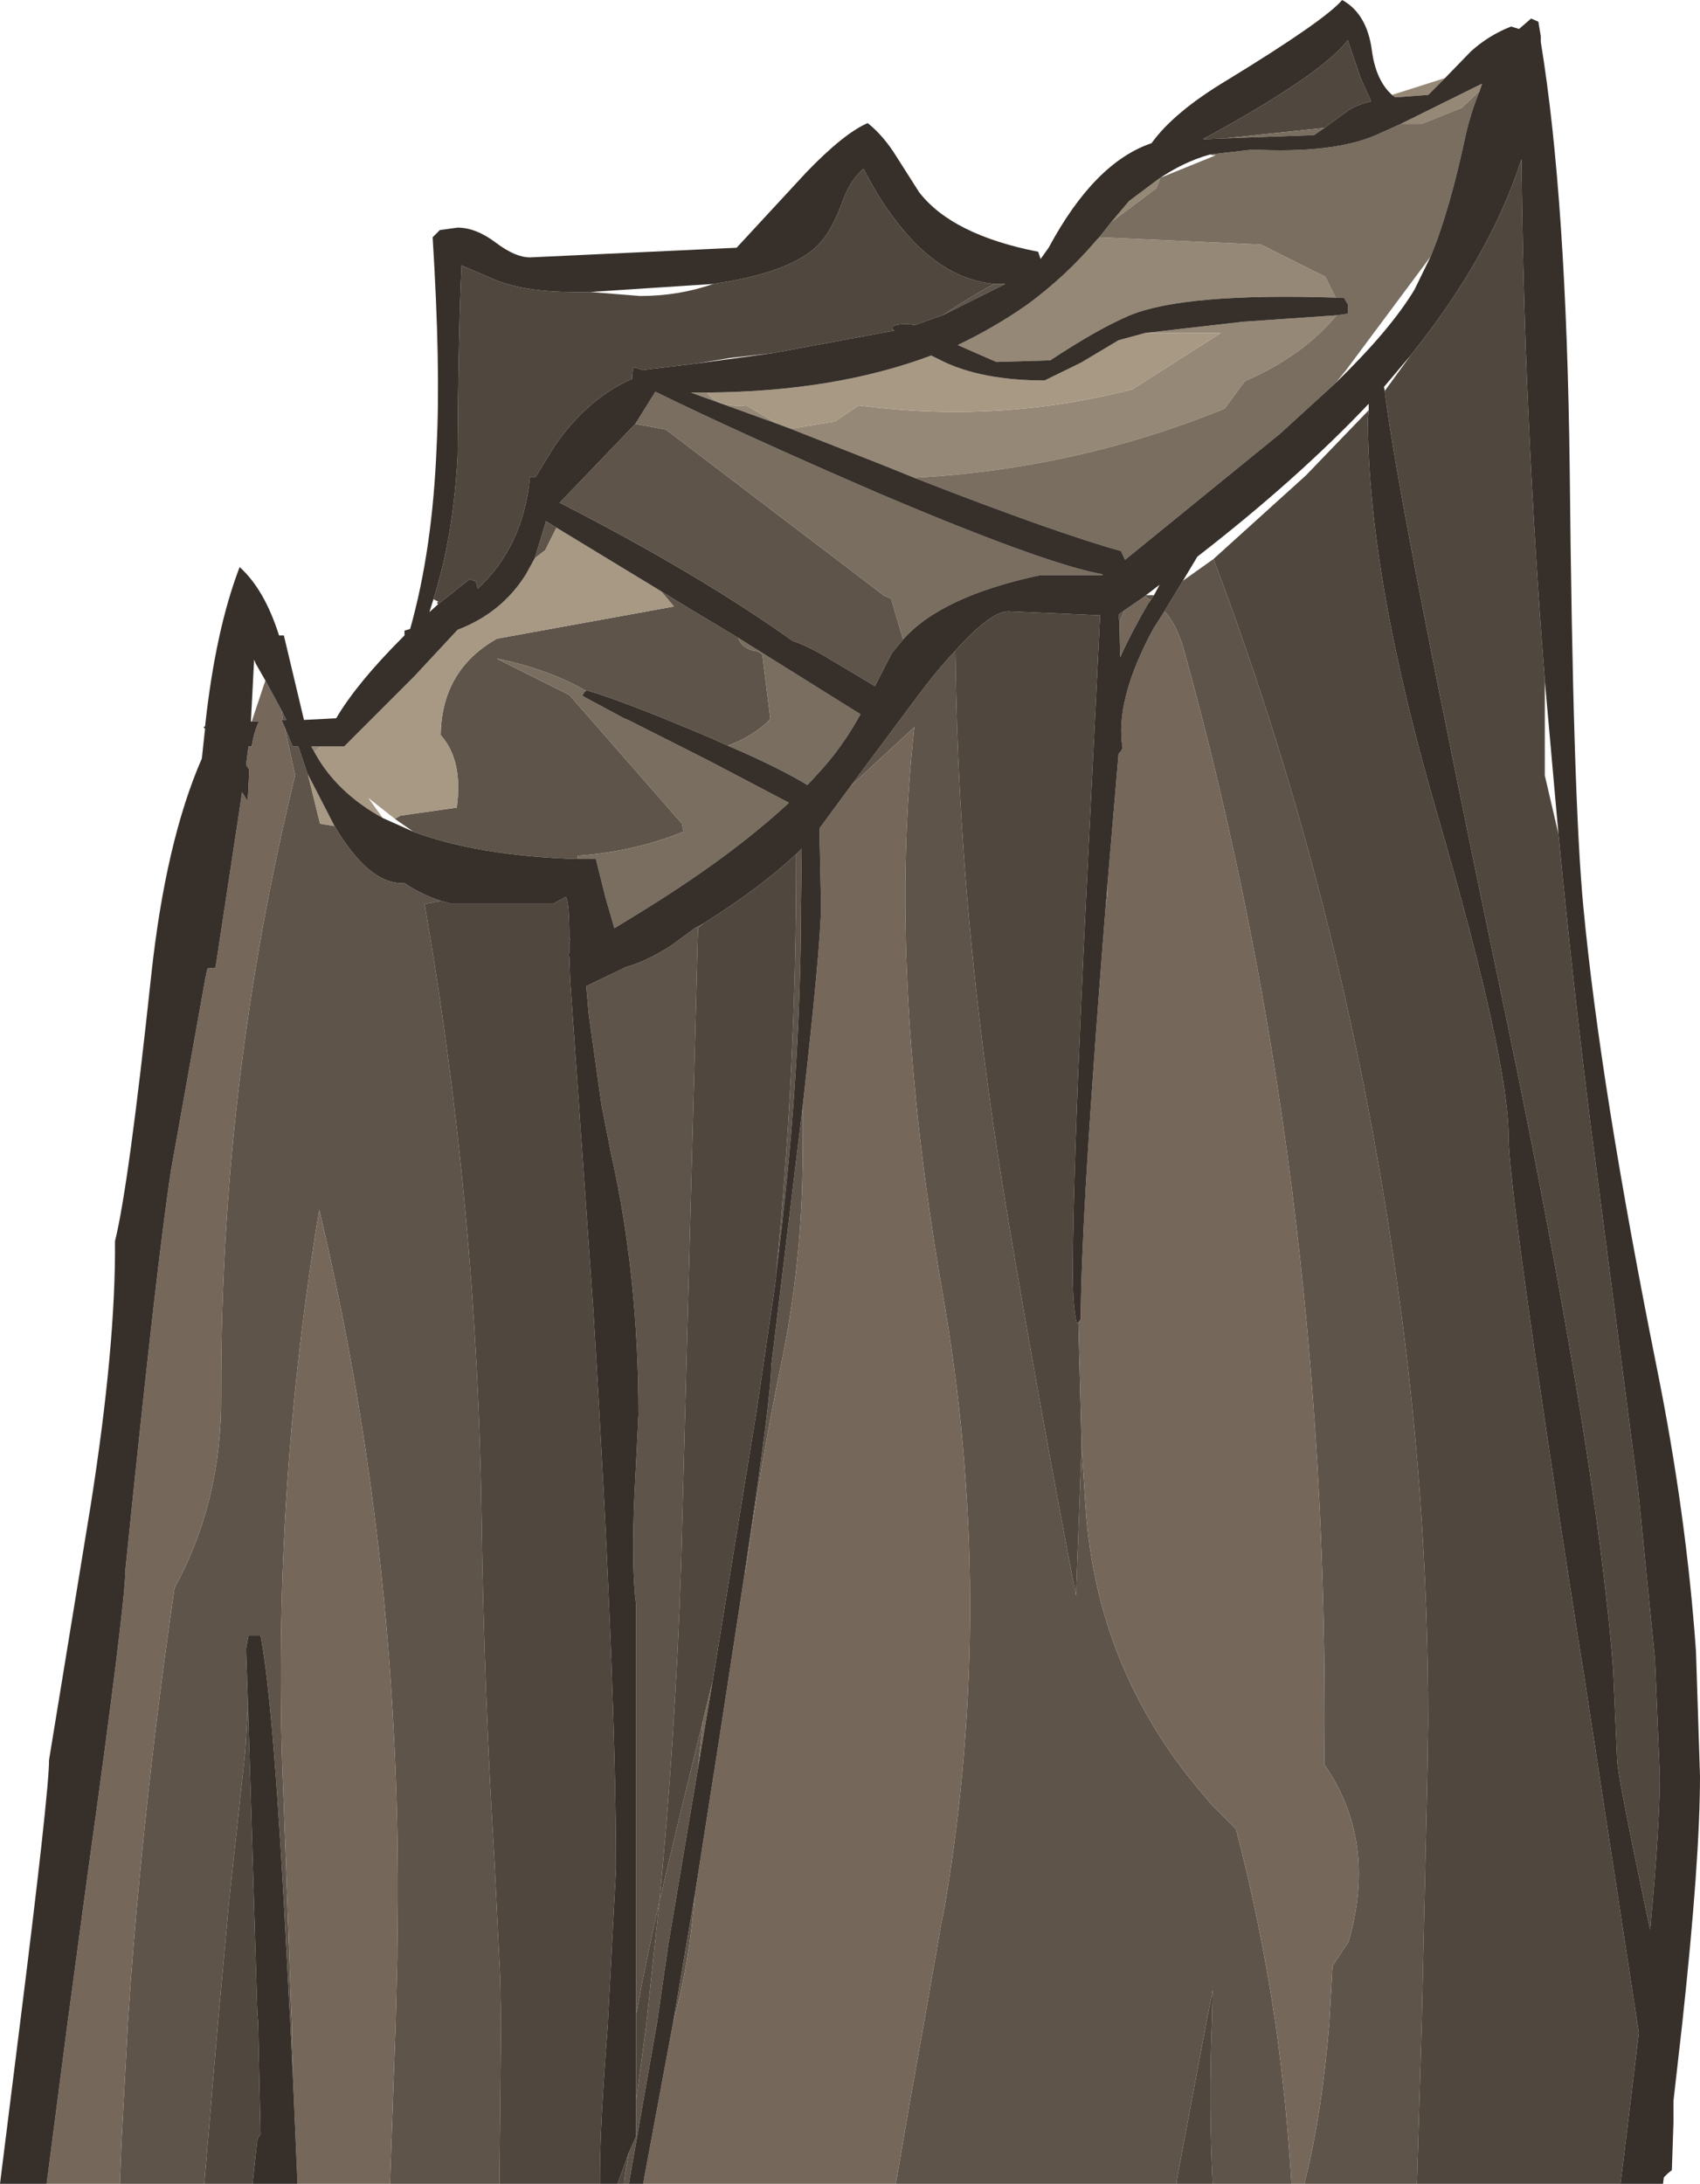 <?xml version="1.0" encoding="UTF-8" standalone="no"?>
<svg xmlns:ffdec="https://www.free-decompiler.com/flash" xmlns:xlink="http://www.w3.org/1999/xlink" ffdec:objectType="shape" height="135.75px" width="105.7px" xmlns="http://www.w3.org/2000/svg">
  <g transform="matrix(1.0, 0.0, 0.0, 1.0, -71.5, 0.0)">
    <path d="M158.05 5.9 L161.35 4.85 160.3 5.9 158.25 6.05 158.05 5.9 M158.6 7.7 L163.65 5.2 163.5 5.65 162.4 6.7 159.9 7.7 158.6 7.7 M128.35 29.7 L126.5 28.95 120.65 26.65 123.4 26.2 124.9 25.2 Q133.6 26.35 141.9 24.2 L147.4 20.7 142.7 20.7 148.8 20.0 154.6 19.6 Q152.55 22.1 148.9 23.7 L147.65 25.4 Q138.45 29.15 128.35 29.7 M119.85 26.35 L114.45 24.4 115.2 24.4 115.45 24.4 Q116.15 25.35 117.9 25.2 L119.85 26.35 M154.55 18.5 Q145.15 18.2 141.75 19.6 139.75 20.45 136.8 22.4 L133.45 22.5 131.05 21.45 Q133.35 20.35 135.35 18.95 137.75 17.2 139.7 14.9 L139.85 14.75 149.9 15.2 153.9 17.2 154.55 18.5 M140.6 13.8 L141.7 12.5 143.5 11.15 143.65 11.05 143.4 11.7 140.6 13.8 M91.05 46.75 L90.85 46.4 91.45 46.4 91.05 46.75" fill="#968876" fill-rule="evenodd" stroke="none"/>
    <path d="M159.6 135.75 L152.6 135.75 Q153.7 131.4 154.15 125.75 L154.35 122.2 155.35 120.7 Q157.15 114.45 153.85 109.7 L153.85 109.0 Q154.15 73.0 145.1 40.35 144.65 38.8 143.9 38.0 L145.05 36.1 146.95 34.75 Q154.95 55.9 158.25 78.95 160.3 92.9 160.3 107.1 L160.25 110.2 159.9 125.75 159.6 135.75 M151.8 135.75 L146.9 135.75 Q146.65 130.8 146.85 125.75 L146.9 123.7 146.5 125.75 144.7 135.35 144.65 135.75 127.2 135.75 128.1 130.5 128.95 125.75 129.7 121.45 130.0 119.7 130.25 118.45 Q133.45 99.4 130.1 80.35 126.65 60.4 128.35 45.2 L124.4 48.85 128.35 43.55 Q129.75 41.65 130.9 40.45 L130.95 43.15 Q131.3 58.8 134.25 76.2 136.2 87.75 138.4 99.2 L138.75 89.9 139.0 93.7 Q139.45 100.35 142.45 105.95 143.95 108.75 146.05 111.25 L146.85 112.2 148.35 113.7 Q149.9 119.65 150.8 125.75 151.5 130.7 151.8 135.75 M110.6 135.75 L110.3 135.75 110.35 135.25 110.6 133.8 111.05 132.8 111.05 130.6 111.7 125.75 111.7 125.7 112.5 118.2 113.9 112.3 115.2 107.0 114.9 109.9 113.05 120.9 112.35 125.75 110.6 135.75 M102.55 135.75 L95.75 135.75 96.1 125.75 96.2 121.7 96.2 121.15 Q96.65 97.55 91.35 75.2 88.5 92.35 89.05 109.7 L89.4 119.15 89.6 124.7 89.65 125.75 89.7 128.8 89.55 125.75 89.35 122.05 Q88.55 106.1 87.7 101.65 L86.95 101.65 86.8 102.5 86.95 107.0 86.9 106.2 86.75 108.85 85.75 118.1 85.05 125.75 84.2 135.75 78.95 135.75 79.05 133.25 79.45 125.75 Q79.75 121.1 80.2 116.5 81.05 107.6 82.35 98.7 85.3 93.35 85.25 86.7 85.2 67.25 89.85 48.2 L89.2 45.2 89.7 46.4 90.05 46.4 90.6 48.05 90.65 48.15 91.4 51.2 92.3 51.35 Q94.4 54.9 96.5 54.9 L96.65 54.9 Q97.7 55.6 98.9 56.0 L97.9 56.2 Q101.2 75.25 101.45 94.7 101.6 105.25 102.25 115.75 L102.6 123.0 102.65 125.75 102.55 135.75 M130.1 19.6 Q131.75 18.5 133.3 17.65 L133.95 17.65 134.0 17.65 130.1 19.6 M111.0 26.35 L112.9 26.7 126.5 37.05 126.9 37.2 127.65 39.75 126.95 40.6 125.9 42.65 122.8 40.8 Q121.6 40.1 120.8 39.85 114.9 35.65 106.3 31.25 L111.0 26.35 M117.4 39.65 Q117.6 40.25 118.35 40.45 118.65 40.45 118.9 40.7 L119.4 44.7 Q118.3 45.8 116.75 46.35 L115.75 45.9 Q110.35 43.6 107.95 42.9 L107.95 42.95 Q105.6 41.6 102.45 40.95 L102.4 40.95 106.9 43.2 113.9 51.2 114.0 51.7 Q110.9 52.95 107.4 53.2 L107.4 53.4 Q101.2 53.2 97.2 51.7 L96.05 50.9 96.4 50.7 99.9 50.2 Q100.3 47.25 98.9 45.7 98.95 41.65 102.4 39.7 L113.4 37.7 112.6 36.75 114.4 37.85 117.4 39.65 M110.3 44.65 L110.65 44.8 110.4 44.7 110.3 44.65 M104.75 34.7 L105.45 32.4 106.1 32.8 105.4 34.2 104.75 34.7 M141.1 38.7 L141.05 38.2 141.4 37.95 141.3 38.2 141.1 38.7 M142.7 37.05 L142.75 37.0 142.9 37.0 143.25 37.0 143.05 37.3 142.85 37.2 142.7 37.05 M140.35 55.1 L140.35 55.7 140.25 56.3 140.35 55.1 M89.0 44.15 L89.3 44.75 89.1 44.75 89.0 44.15 M121.0 53.1 L121.35 52.75 121.3 56.4 Q121.3 67.15 119.75 79.2 121.0 66.65 121.0 53.7 L121.0 53.1 M111.05 125.25 L111.05 99.75 Q110.75 97.45 110.95 92.9 L111.2 87.95 Q111.2 79.3 109.5 71.75 L108.9 68.7 108.1 63.0 107.95 61.3 110.45 60.1 Q111.6 59.8 113.2 58.8 L114.7 57.7 115.25 57.4 114.9 57.7 113.85 97.2 Q113.5 107.85 112.5 118.2 111.7 121.7 111.05 125.25 M121.4 68.85 L121.4 70.7 Q121.5 77.7 120.15 84.4 118.8 90.9 117.85 97.7 L117.8 97.8 Q119.45 86.85 119.45 84.95 L121.4 68.85 M114.7 117.8 Q114.4 121.9 113.35 125.75 L114.7 117.8" fill="#5e5449" fill-rule="evenodd" stroke="none"/>
    <path d="M172.25 135.75 L159.6 135.75 159.9 125.75 160.25 110.2 160.3 107.1 Q160.3 92.9 158.25 78.95 154.95 55.9 146.95 34.75 L152.7 29.55 156.6 25.5 156.55 26.05 Q156.55 35.9 160.95 50.9 165.3 65.9 165.3 70.7 165.3 74.1 169.55 101.4 L170.0 104.2 173.3 125.75 173.4 126.35 172.45 134.2 172.25 135.75 M146.9 135.75 L144.65 135.75 144.7 135.35 146.5 125.75 146.9 123.7 146.85 125.75 Q146.65 130.8 146.9 135.75 M110.3 135.75 L109.9 135.75 110.6 133.8 110.35 135.25 110.3 135.75 M108.8 135.75 L102.55 135.75 102.65 125.75 102.6 123.0 102.25 115.75 Q101.6 105.25 101.45 94.7 101.2 75.25 97.9 56.2 L98.9 56.0 99.45 56.15 105.95 56.15 106.7 55.75 Q106.9 56.25 106.9 58.3 L106.95 58.4 106.9 58.65 106.9 59.25 106.8 59.3 106.9 59.5 106.95 60.9 108.4 81.6 Q109.8 104.5 109.8 116.2 L109.3 125.6 109.3 125.75 Q108.8 132.1 108.8 135.3 L108.8 135.75 M87.2 135.75 L84.2 135.75 85.05 125.75 85.75 118.1 86.75 108.85 86.9 106.2 86.95 107.0 87.5 125.15 87.55 125.75 87.7 132.65 87.5 133.0 87.2 135.75 M167.55 42.3 L167.55 48.2 168.4 51.85 Q169.25 60.75 170.4 69.95 L173.35 92.6 174.4 103.15 174.7 110.4 Q174.7 113.55 174.1 119.95 L173.8 118.55 Q172.05 110.2 172.05 109.4 L171.8 103.75 Q170.75 90.25 165.25 63.75 158.4 31.1 157.6 24.3 L159.2 22.1 Q164.15 15.95 166.1 9.9 166.25 25.7 167.55 42.3 M147.65 8.6 L146.3 8.65 Q153.65 4.65 155.3 2.5 L156.1 4.85 156.75 6.3 Q155.9 6.5 155.35 6.85 L153.85 7.95 147.65 8.6 M115.85 17.65 Q120.65 16.95 122.35 15.25 123.15 14.45 123.8 12.75 124.35 11.15 125.2 10.5 126.3 12.7 127.75 14.4 130.25 17.35 133.3 17.65 131.75 18.5 130.1 19.6 L129.95 19.65 128.4 20.2 127.95 20.15 Q126.7 20.15 127.05 20.5 L127.1 20.55 119.55 21.95 116.9 22.25 114.8 22.6 111.45 23.0 111.0 22.85 Q110.8 22.8 110.8 23.55 108.05 24.75 106.0 27.7 L104.8 29.65 104.45 29.65 Q104.05 33.95 101.2 36.6 L101.1 36.15 100.7 36.0 98.75 37.55 Q98.6 37.5 98.75 37.4 L98.45 37.25 Q99.7 33.3 99.95 28.35 100.0 20.45 100.2 16.5 L102.3 17.4 Q104.15 18.15 107.2 18.15 L108.2 18.15 111.3 18.4 Q113.7 18.4 115.85 17.65 M138.75 89.9 L138.4 99.2 Q136.2 87.75 134.25 76.2 131.3 58.8 130.95 43.15 L130.9 40.45 Q133.1 38.0 134.2 38.0 L139.9 38.25 139.05 55.4 Q138.2 72.7 138.2 79.2 138.2 81.25 138.45 82.25 L138.55 82.2 138.75 89.9 M115.25 57.4 Q118.75 55.2 121.0 53.1 L121.0 53.7 Q121.0 66.65 119.75 79.2 L119.75 79.4 119.65 80.15 118.55 87.65 115.8 104.55 115.2 107.0 113.9 112.3 112.5 118.2 111.7 125.7 111.7 125.75 111.05 130.6 111.05 125.25 Q111.7 121.7 112.5 118.2 113.5 107.85 113.85 97.2 L114.9 57.7 115.25 57.4" fill="#50473e" fill-rule="evenodd" stroke="none"/>
    <path d="M158.6 7.7 L159.9 7.7 162.4 6.7 163.5 5.65 Q163.0 6.85 162.65 8.3 161.65 13.05 160.45 15.95 L155.2 23.0 154.55 23.8 151.1 26.95 141.45 34.8 141.2 34.25 Q137.2 33.15 128.35 29.7 138.45 29.15 147.65 25.4 L148.9 23.7 Q152.55 22.1 154.6 19.6 L155.3 19.5 155.3 18.9 155.05 18.5 154.55 18.5 153.9 17.2 149.9 15.2 139.85 14.75 140.6 13.8 143.4 11.7 143.65 11.05 147.1 9.65 146.9 9.65 146.75 9.6 149.4 9.3 Q154.4 9.55 157.05 8.4 L158.6 7.7 M147.65 8.6 L153.85 7.95 153.2 8.4 147.65 8.6 M111.0 26.35 L112.25 24.35 Q117.55 26.95 126.1 30.65 136.45 35.05 140.05 35.7 L140.05 35.75 136.2 35.75 Q130.05 37.05 127.65 39.75 L126.9 37.2 126.5 37.05 112.9 26.7 111.0 26.35 M117.4 39.65 L125.0 44.4 Q123.85 46.5 122.3 48.15 L121.7 48.8 Q120.0 47.75 116.75 46.35 118.3 45.8 119.4 44.7 L118.9 40.7 Q118.65 40.45 118.35 40.45 117.6 40.25 117.4 39.65 M107.95 42.95 L107.85 43.0 107.7 43.25 110.3 44.65 110.4 44.7 110.65 44.8 115.6 47.3 120.55 49.9 Q116.95 53.25 111.25 56.75 L109.7 57.7 109.15 55.8 108.55 53.4 107.4 53.4 107.4 53.2 Q110.9 52.95 114.0 51.7 L113.9 51.2 106.9 43.2 102.4 40.95 102.45 40.95 Q105.6 41.6 107.95 42.95" fill="#796e5f" fill-rule="evenodd" stroke="none"/>
    <path d="M120.65 26.65 L119.85 26.35 117.9 25.2 Q116.15 25.35 115.45 24.4 123.4 24.35 129.4 22.1 L130.0 22.4 Q132.5 23.65 136.45 23.65 L138.7 22.55 141.05 21.15 142.7 20.7 147.4 20.7 141.9 24.2 Q133.6 26.35 124.9 25.2 L123.4 26.2 120.65 26.65 M95.3 50.85 Q92.4 49.25 91.05 46.75 L91.45 46.4 92.9 46.4 97.25 42.05 99.95 39.15 Q102.7 38.1 104.2 35.7 L104.75 34.7 105.4 34.2 106.1 32.8 112.6 36.75 113.4 37.7 102.4 39.7 Q98.95 41.65 98.9 45.7 100.3 47.25 99.9 50.2 L96.4 50.7 96.05 50.9 94.4 49.6 95.3 50.85 M90.65 48.15 L92.3 51.35 91.4 51.2 90.65 48.15" fill="#a89984" fill-rule="evenodd" stroke="none"/>
    <path d="M152.6 135.75 L151.8 135.75 Q151.5 130.7 150.8 125.75 149.9 119.65 148.35 113.7 L146.85 112.2 146.05 111.25 Q143.95 108.75 142.45 105.95 139.45 100.35 139.0 93.7 L138.75 89.9 138.55 82.2 138.7 82.0 Q138.7 76.4 139.95 60.15 L140.25 56.3 140.35 55.7 140.35 55.1 141.05 46.85 141.2 46.7 141.3 46.5 Q140.8 43.55 143.2 39.1 L143.9 38.0 Q144.65 38.8 145.1 40.35 154.15 73.0 153.85 109.0 L153.85 109.7 Q157.15 114.45 155.35 120.7 L154.35 122.2 154.15 125.75 Q153.7 131.4 152.6 135.75 M127.2 135.75 L111.5 135.75 111.55 135.4 113.3 126.0 113.35 125.75 Q114.4 121.9 114.7 117.8 L116.25 107.9 117.8 97.8 117.85 97.7 Q118.8 90.9 120.15 84.4 121.5 77.7 121.4 70.7 L121.4 68.85 Q122.55 58.65 122.55 56.25 L122.45 51.5 124.4 48.85 128.35 45.2 Q126.65 60.4 130.1 80.35 133.45 99.4 130.25 118.45 L130.0 119.7 129.7 121.45 128.95 125.75 128.1 130.5 127.2 135.75 M95.75 135.75 L90.0 135.75 89.7 128.8 89.65 125.75 89.6 124.7 89.4 119.15 89.05 109.7 Q88.5 92.35 91.35 75.2 96.65 97.55 96.2 121.15 L96.2 121.7 96.1 125.75 95.75 135.75 M78.95 135.75 L74.4 135.75 75.7 125.75 76.95 116.5 Q79.3 99.65 79.3 97.55 81.25 78.4 82.15 72.65 L84.25 60.9 84.4 60.2 84.9 60.15 86.35 50.6 86.55 49.25 86.9 49.8 87.0 47.85 86.8 47.55 86.95 46.4 87.15 46.4 Q87.3 45.45 87.6 44.85 L87.15 44.85 88.0 42.3 89.0 44.15 89.1 44.75 89.0 44.75 89.2 45.2 89.85 48.2 Q85.2 67.25 85.25 86.7 85.3 93.35 82.35 98.7 81.05 107.6 80.2 116.5 79.75 121.1 79.45 125.75 L79.05 133.25 78.95 135.75 M143.05 37.3 L142.9 37.5 Q141.85 39.3 141.15 40.85 L141.1 38.7 141.3 38.2 141.4 37.95 142.7 37.05 142.85 37.2 143.05 37.3 M115.8 104.55 L114.9 109.9 115.2 107.0 115.8 104.55" fill="#75675a" fill-rule="evenodd" stroke="none"/>
    <path d="M161.35 4.85 L162.95 3.2 Q164.05 2.2 165.45 1.65 L165.95 1.8 166.7 1.15 167.15 1.35 167.3 2.25 167.3 2.6 Q168.9 12.35 169.1 29.2 169.3 49.7 169.95 56.4 171.0 67.5 174.5 84.95 176.35 94.1 176.95 102.65 L177.2 110.4 Q177.2 115.6 176.1 125.75 L175.55 130.6 175.55 131.95 175.45 134.9 175.2 135.1 174.95 135.35 174.9 135.75 172.25 135.75 172.45 134.2 173.4 126.35 173.3 125.75 170.0 104.2 169.55 101.4 Q165.3 74.1 165.3 70.7 165.3 65.9 160.95 50.9 156.55 35.9 156.55 26.05 L156.6 25.5 156.6 25.1 Q152.15 29.8 145.95 34.6 L145.05 36.1 143.9 38.0 143.2 39.1 Q140.8 43.55 141.3 46.5 L141.2 46.7 141.05 46.85 140.35 55.1 140.25 56.3 139.95 60.15 Q138.7 76.4 138.7 82.0 L138.55 82.2 138.45 82.25 Q138.2 81.25 138.2 79.2 138.2 72.7 139.05 55.4 L139.9 38.25 134.2 38.0 Q133.1 38.0 130.9 40.45 129.75 41.65 128.35 43.55 L124.4 48.85 122.45 51.5 122.55 56.25 Q122.55 58.65 121.4 68.85 L119.45 84.95 Q119.45 86.85 117.8 97.8 L116.25 107.9 114.7 117.8 113.35 125.75 113.3 126.0 111.55 135.4 111.5 135.75 110.6 135.75 112.35 125.75 113.05 120.9 114.9 109.9 115.8 104.55 118.55 87.65 119.65 80.15 119.75 79.4 119.75 79.2 Q121.3 67.15 121.3 56.4 L121.35 52.75 121.0 53.1 Q118.75 55.2 115.25 57.4 L114.7 57.7 113.2 58.8 Q111.6 59.8 110.45 60.1 L107.95 61.3 108.1 63.0 108.9 68.7 109.5 71.75 Q111.2 79.3 111.2 87.95 L110.95 92.9 Q110.75 97.45 111.05 99.75 L111.05 125.25 111.05 130.6 111.05 132.8 110.6 133.8 109.9 135.75 108.8 135.75 108.8 135.3 Q108.8 132.1 109.3 125.75 L109.3 125.6 109.8 116.2 Q109.8 104.5 108.4 81.6 L106.95 60.9 106.9 59.5 106.8 59.3 106.9 59.25 106.9 58.65 106.95 58.4 106.9 58.3 Q106.9 56.25 106.7 55.75 L105.95 56.15 99.45 56.15 98.9 56.0 Q97.7 55.6 96.65 54.9 L96.5 54.9 Q94.4 54.9 92.3 51.35 L90.65 48.15 90.6 48.05 90.05 46.4 89.7 46.4 89.2 45.2 89.0 44.75 89.1 44.75 89.3 44.75 89.0 44.15 88.0 42.3 87.4 41.25 87.3 41.0 87.1 44.85 87.15 44.85 87.6 44.85 Q87.3 45.45 87.15 46.4 L86.95 46.4 86.8 47.55 87.0 47.85 86.9 49.8 86.55 49.25 86.35 50.6 84.9 60.15 84.4 60.2 84.25 60.9 82.15 72.65 Q81.25 78.4 79.3 97.55 79.3 99.65 76.95 116.5 L75.7 125.75 74.4 135.75 71.5 135.75 72.75 125.75 Q74.55 111.4 74.55 109.4 L77.15 93.5 Q78.7 83.65 78.65 77.15 79.5 73.75 80.9 60.65 81.8 52.3 84.05 47.15 L84.25 45.3 84.15 45.2 84.25 45.15 Q84.9 39.15 86.4 35.25 87.95 36.65 88.85 39.5 L89.15 39.5 90.4 44.75 92.4 44.65 Q93.7 42.45 96.55 39.6 L96.65 39.5 96.65 39.2 97.0 39.1 Q98.4 34.15 98.65 27.7 98.9 22.8 98.4 14.75 L98.85 14.3 99.95 14.15 Q101.1 14.15 102.35 15.1 103.55 16.0 104.45 16.0 L117.3 15.4 121.6 10.75 Q123.95 8.3 125.45 7.65 126.45 8.45 127.25 9.75 L128.65 11.95 Q130.7 14.6 136.05 15.65 L136.2 16.1 136.7 15.4 Q139.55 10.1 143.1 8.9 144.5 6.95 147.85 4.95 153.9 1.25 154.95 0.0 156.5 0.85 156.8 3.15 157.05 5.0 158.05 5.9 L158.25 6.05 160.3 5.9 161.35 4.85 M90.0 135.75 L87.2 135.75 87.5 133.0 87.7 132.65 87.55 125.75 87.5 125.15 86.95 107.0 86.8 102.5 86.95 101.65 87.7 101.65 Q88.55 106.1 89.35 122.05 L89.55 125.75 89.7 128.8 90.0 135.75 M163.5 5.65 L163.65 5.2 158.6 7.7 157.05 8.4 Q154.4 9.55 149.4 9.3 L146.75 9.6 Q145.1 10.05 143.5 11.15 L141.7 12.5 140.6 13.8 139.85 14.75 139.7 14.9 Q137.75 17.2 135.35 18.95 133.35 20.35 131.05 21.45 L133.45 22.5 136.8 22.4 Q139.75 20.45 141.75 19.6 145.15 18.2 154.55 18.5 L155.05 18.5 155.3 18.9 155.3 19.5 154.6 19.6 148.8 20.0 142.7 20.7 141.05 21.15 138.7 22.55 136.45 23.65 Q132.5 23.65 130.0 22.4 L129.4 22.1 Q123.4 24.35 115.45 24.4 L115.2 24.4 114.45 24.4 119.85 26.35 120.65 26.65 126.5 28.95 128.35 29.7 Q137.2 33.15 141.2 34.25 L141.45 34.8 151.1 26.95 154.55 23.8 Q157.95 20.5 159.45 18.0 L160.45 15.95 Q161.65 13.05 162.65 8.3 163.0 6.85 163.5 5.65 M168.4 51.85 L167.55 42.3 Q166.25 25.7 166.1 9.9 164.15 15.95 159.2 22.1 L157.55 24.05 157.6 24.3 Q158.4 31.1 165.25 63.75 170.75 90.25 171.8 103.75 L172.05 109.4 Q172.05 110.2 173.8 118.55 L174.1 119.95 Q174.7 113.55 174.7 110.4 L174.4 103.15 173.35 92.6 170.4 69.95 Q169.25 60.75 168.4 51.85 M153.85 7.95 L155.35 6.85 Q155.9 6.5 156.75 6.3 L156.1 4.85 155.3 2.5 Q153.65 4.65 146.3 8.65 L147.65 8.6 153.2 8.4 153.85 7.95 M133.3 17.65 Q130.25 17.35 127.75 14.4 126.3 12.7 125.2 10.5 124.35 11.15 123.8 12.75 123.15 14.45 122.35 15.25 120.65 16.95 115.85 17.65 L108.2 18.15 107.2 18.15 Q104.15 18.15 102.3 17.4 L100.2 16.5 Q100.0 20.45 99.95 28.35 99.7 33.3 98.45 37.25 L98.2 38.05 98.75 37.55 100.7 36.0 101.1 36.15 101.2 36.6 Q104.05 33.95 104.45 29.65 L104.8 29.65 106.0 27.7 Q108.05 24.75 110.8 23.55 110.8 22.8 111.0 22.85 L111.45 23.0 114.8 22.6 119.55 21.95 127.1 20.55 127.05 20.5 Q126.7 20.15 127.95 20.15 L128.4 20.2 129.95 19.65 130.1 19.6 134.0 17.65 133.95 17.65 133.3 17.65 M127.65 39.75 Q130.05 37.05 136.2 35.75 L140.05 35.75 140.05 35.7 Q136.45 35.05 126.1 30.65 117.55 26.95 112.25 24.35 L111.0 26.35 106.3 31.25 Q114.9 35.65 120.8 39.85 121.6 40.1 122.8 40.8 L125.9 42.65 126.95 40.6 127.65 39.75 M116.75 46.35 Q120.0 47.75 121.7 48.8 L122.3 48.15 Q123.85 46.5 125.0 44.4 L117.4 39.65 114.4 37.85 112.6 36.75 106.1 32.8 105.45 32.4 104.75 34.7 104.2 35.7 Q102.7 38.1 99.95 39.15 L97.25 42.05 92.9 46.4 91.45 46.4 90.85 46.4 91.05 46.75 Q92.4 49.25 95.3 50.85 L97.2 51.7 Q101.2 53.2 107.4 53.4 L108.55 53.4 109.15 55.8 109.7 57.7 111.25 56.75 Q116.95 53.25 120.55 49.9 L115.6 47.3 110.65 44.8 110.3 44.65 107.7 43.25 107.85 43.0 107.95 42.95 107.95 42.9 Q110.35 43.6 115.75 45.9 L116.75 46.35 M141.1 38.7 L141.15 40.85 Q141.85 39.3 142.9 37.5 L143.05 37.3 143.25 37.0 143.6 36.35 142.75 37.0 142.7 37.05 141.4 37.95 141.05 38.2 141.1 38.7" fill="#37302a" fill-rule="evenodd" stroke="none"/>
  </g>
</svg>

